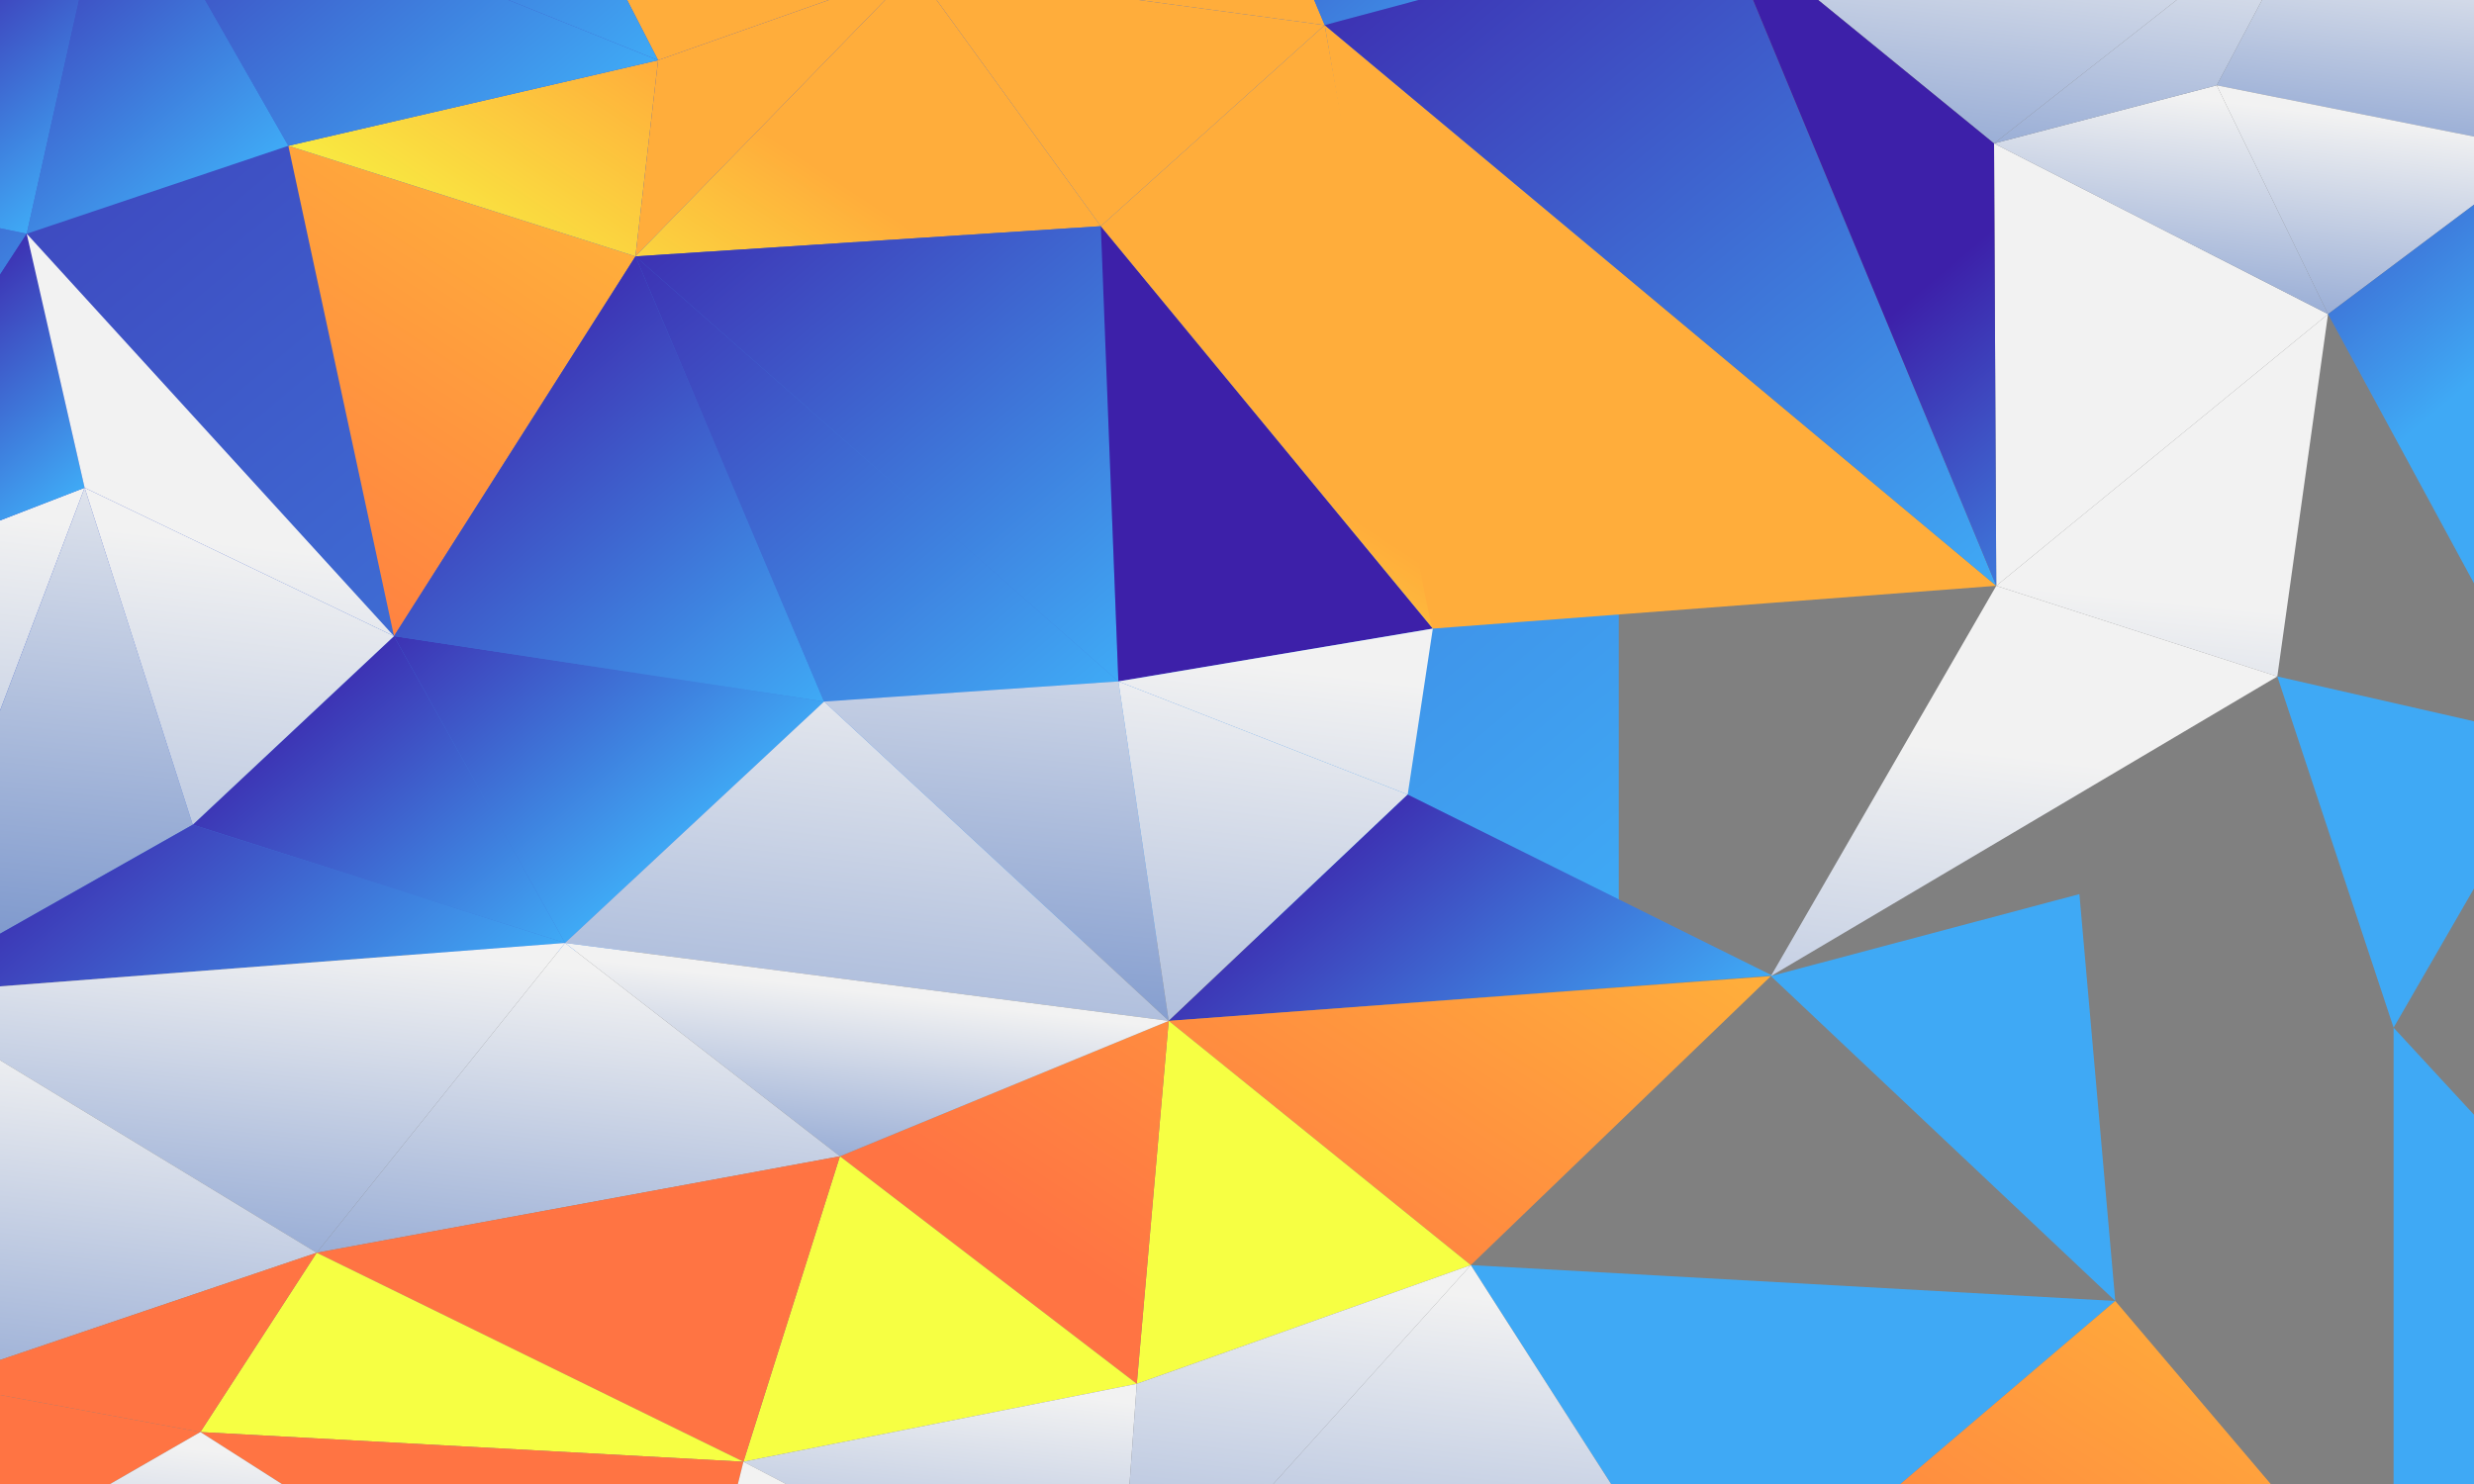 <svg xmlns="http://www.w3.org/2000/svg" xmlns:xlink="http://www.w3.org/1999/xlink" width="2000" height="1200" viewBox="0 0 2000 1200"><rect x="0" y="0" width="2000" height="1200" fill="#808080" stroke="none"/><defs><style>.Graphic-Style-10,.Graphic-Style-77,.Graphic-Style-9,.cls-1,.cls-10,.cls-11,.cls-12,.cls-13,.cls-14,.cls-15,.cls-16,.cls-17,.cls-18,.cls-19,.cls-2,.cls-20,.cls-21,.cls-22,.cls-23,.cls-24,.cls-26,.cls-27,.cls-28,.cls-29,.cls-3,.cls-30,.cls-31,.cls-4,.cls-5,.cls-6,.cls-7,.cls-8,.cls-9{fill-rule:evenodd}.cls-1{fill:url(#linear-gradient)}.Graphic-Style-9{fill:url(#linear-gradient-2)}.Graphic-Style-10{fill:url(#linear-gradient-3)}.cls-2{fill:url(#linear-gradient-4)}.cls-3{fill:url(#linear-gradient-7)}.cls-4{fill:url(#linear-gradient-8)}.Graphic-Style-5{fill:url(#linear-gradient-10)}.cls-5{fill:url(#linear-gradient-11)}.Graphic-Style-6{fill:url(#linear-gradient-12)}.cls-6{fill:url(#linear-gradient-13)}.cls-7{fill:url(#linear-gradient-14)}.cls-8{fill:url(#linear-gradient-15)}.cls-9{fill:url(#linear-gradient-16)}.cls-10{fill:url(#linear-gradient-17)}.cls-11{fill:url(#linear-gradient-18)}.cls-12{fill:url(#linear-gradient-20)}.cls-13{fill:url(#linear-gradient-22)}.cls-14{fill:url(#linear-gradient-26)}.Graphic-Style-77{fill:url(#linear-gradient-29)}.cls-15{fill:url(#linear-gradient-33)}.cls-16{fill:url(#linear-gradient-35)}.cls-17{fill:url(#linear-gradient-41)}.cls-18{fill:url(#linear-gradient-43)}.cls-19{fill:url(#linear-gradient-45)}.cls-20{fill:url(#linear-gradient-46)}.cls-21{fill:url(#linear-gradient-51)}.cls-22{fill:url(#linear-gradient-52)}.cls-23{fill:url(#linear-gradient-53)}.cls-24{fill:url(#linear-gradient-54)}.cls-25{fill:url(#linear-gradient-59)}.cls-26{fill:url(#linear-gradient-61)}.cls-27{fill:url(#linear-gradient-62)}.cls-28{fill:url(#linear-gradient-63)}.cls-29{fill:url(#linear-gradient-64)}.cls-30{fill:url(#linear-gradient-65)}.cls-31{fill:url(#linear-gradient-76)}</style><linearGradient id="linear-gradient" x1="1089.78" y1="941.86" x2="-88.62" y2="-457.49" gradientUnits="userSpaceOnUse"><stop offset=".01" stop-color="#3fa9f5"/><stop offset="1" stop-color="#3d20a9"/></linearGradient><linearGradient id="linear-gradient-2" x1="-140.68" y1="1179.95" x2="-48.98" y2="411.02" gradientUnits="userSpaceOnUse"><stop offset=".01" stop-color="#486fbc"/><stop offset="1" stop-color="#f2f2f2"/></linearGradient><linearGradient id="linear-gradient-3" x1="10.33" y1="977.76" x2="75.65" y2="319.72" xlink:href="#linear-gradient-2"/><linearGradient id="linear-gradient-4" x1="413.35" y1="799.84" x2="206.45" y2="554.15" xlink:href="#linear-gradient"/><linearGradient id="linear-gradient-7" x1="-42.45" y1="378.3" x2="-242.18" y2="141.12" xlink:href="#linear-gradient"/><linearGradient id="linear-gradient-8" x1="11.75" y1="442.66" x2="-127.17" y2="277.69" xlink:href="#linear-gradient"/><linearGradient id="linear-gradient-10" x1="129.52" y1="539.75" x2="395.29" y2="133.52" gradientUnits="userSpaceOnUse"><stop offset="0" stop-color="#ff7443"/><stop offset="1" stop-color="#ffad3b"/></linearGradient><linearGradient id="linear-gradient-11" x1="566.54" y1="670.84" x2="359.64" y2="425.14" xlink:href="#linear-gradient"/><linearGradient id="linear-gradient-12" x1="310.29" y1="259.1" x2="472.11" y2="11.77" gradientUnits="userSpaceOnUse"><stop offset="0" stop-color="#f6ff43"/><stop offset="1" stop-color="#ffad3b"/></linearGradient><linearGradient id="linear-gradient-13" x1="428.13" y1="137.42" x2="117.7" y2="-231.22" xlink:href="#linear-gradient"/><linearGradient id="linear-gradient-14" x1="173.62" y1="168.77" x2="-33.18" y2="-76.81" xlink:href="#linear-gradient"/><linearGradient id="linear-gradient-15" x1="70.67" y1="148.31" x2="-75.44" y2="-25.2" xlink:href="#linear-gradient"/><linearGradient id="linear-gradient-16" x1="-36.34" y1="21.23" x2="-223.2" y2="-200.66" xlink:href="#linear-gradient"/><linearGradient id="linear-gradient-17" x1="287.81" y1="905.67" x2="51.59" y2="625.17" xlink:href="#linear-gradient"/><linearGradient id="linear-gradient-18" x1="622.11" y1="605.48" x2="344.92" y2="276.32" xlink:href="#linear-gradient"/><linearGradient id="linear-gradient-20" x1="831.25" y1="613.83" x2="449.58" y2="160.6" xlink:href="#linear-gradient"/><linearGradient id="linear-gradient-22" x1="961.81" y1="503.89" x2="580.14" y2="50.66" xlink:href="#linear-gradient"/><linearGradient id="linear-gradient-26" x1="475.36" y1="97.65" x2="164.92" y2="-270.99" xlink:href="#linear-gradient"/><linearGradient id="linear-gradient-29" x1="1281.46" y1="917.22" x2="1057.43" y2="651.18" xlink:href="#linear-gradient"/><linearGradient id="linear-gradient-33" x1="1276.23" y1="31.88" x2="989.45" y2="-308.68" xlink:href="#linear-gradient"/><linearGradient id="linear-gradient-35" x1="1634.96" y1="457.87" x2="1118.08" y2="-155.93" xlink:href="#linear-gradient"/><linearGradient id="linear-gradient-41" x1="668.6" y1="1063.96" x2="699.86" y2="801.88" xlink:href="#linear-gradient-2"/><linearGradient id="linear-gradient-43" x1="431.17" y1="1278.61" x2="489.92" y2="786.02" xlink:href="#linear-gradient-2"/><linearGradient id="linear-gradient-45" x1="130.07" y1="1242.7" x2="188.81" y2="750.11" xlink:href="#linear-gradient-2"/><linearGradient id="linear-gradient-46" x1="25.42" y1="1403.61" x2="91.71" y2="847.78" xlink:href="#linear-gradient-2"/><linearGradient id="linear-gradient-51" x1="230.5" y1="1542.98" x2="273.13" y2="1185.48" xlink:href="#linear-gradient-2"/><linearGradient id="linear-gradient-52" x1="721.46" y1="1517.09" x2="769.17" y2="1117.05" xlink:href="#linear-gradient-2"/><linearGradient id="linear-gradient-53" x1="983.44" y1="1662.64" x2="1058.59" y2="1032.52" xlink:href="#linear-gradient-2"/><linearGradient id="linear-gradient-54" x1="694.44" y1="1623.59" x2="743.14" y2="1215.2" xlink:href="#linear-gradient-2"/><linearGradient id="linear-gradient-59" x1="1475.75" y1="237.65" x2="1508.86" y2="-39.92" xlink:href="#linear-gradient-2"/><linearGradient id="linear-gradient-61" x1="1585.58" y1="327.47" x2="1637.1" y2="-104.54" xlink:href="#linear-gradient-2"/><linearGradient id="linear-gradient-62" x1="1722.51" y1="390.35" x2="1759.81" y2="77.61" xlink:href="#linear-gradient-2"/><linearGradient id="linear-gradient-63" x1="1705.61" y1="341.79" x2="1757.13" y2="-90.22" xlink:href="#linear-gradient-2"/><linearGradient id="linear-gradient-64" x1="1939.45" y1="280.42" x2="1980.87" y2="-66.91" xlink:href="#linear-gradient-2"/><linearGradient id="linear-gradient-65" x1="1887.49" y1="410.03" x2="1924.79" y2="97.28" xlink:href="#linear-gradient-2"/><linearGradient id="linear-gradient-76" x1="1103.17" y1="1676.91" x2="1178.31" y2="1046.8" xlink:href="#linear-gradient-2"/></defs><title>school-cta-section</title><path class="cls-1" d="M1308.6 753.1l-1446.9 27.7 49.8-927.3 1397.1 50.9v848.7z" id="Layer_5" data-name="Layer 5"/><g id="Layer_6" data-name="Layer 6"><path class="Graphic-Style-9" d="M-173.6 488l242-93.6-155.5 409.9-86.5-316.3z"/><path class="Graphic-Style-10" d="M155.8 666.9L68.4 394.4-87.1 804.3l242.9-137.4z"/><path class="cls-2" d="M318.5 514.4L155.8 666.9l301 95.6-138.3-248.1z"/><path class="Graphic-Style-9" d="M68.4 394.4l250.1 120-162.7 152.5-87.4-272.5z"/><path class="Graphic-Style-10" d="M21.6 189l211.5-71.1 85.4 396.5L21.6 189z"/><path class="cls-3" d="M-185.8 146.3L21.6 189l-195.2 299-12.2-341.7z"/><path class="cls-4" d="M68.4 394.4L21.6 189l-195.2 299 242-93.6z"/><path class="Graphic-Style-9" d="M318.5 514.4L21.6 189l46.8 205.4 250.1 120z"/><path class="Graphic-Style-5" d="M513.7 207.3l-280.6-89.4 85.4 396.5 195.2-307.1z"/><path class="cls-5" d="M456.8 762.5l209.4-195.2-347.7-52.9 138.3 248.1z"/><path class="Graphic-Style-6" d="M532 48.7l-18.3 158.6-280.6-89.4L532 48.7z"/><path class="cls-6" d="M92.6-128.2l140.5 246.1L532 48.7 92.6-128.2z"/><path class="cls-7" d="M21.6 189l71-317.2 140.5 246.1L21.6 189z"/><path class="cls-8" d="M-185.8 146.3L92.6-128.2 21.6 189l-207.4-42.7z"/><path class="cls-9" d="M-200-170.9l14.2 317.2L92.6-128.2-200-170.9z"/><path class="cls-10" d="M-87.1 804.3l543.9-41.8-301-95.6-242.9 137.4z"/><path class="cls-11" d="M513.7 207.3l152.5 360-347.7-52.9 195.2-307.1z"/><path class="Graphic-Style-5" d="M532 48.7l207.4-73.2-225.7 231.8L532 48.7z"/><path class="cls-12" d="M666.2 567.3L904.1 551 513.7 207.3l152.5 360z"/><path class="Graphic-Style-6" d="M739.4-24.5l150.5 207.4-376.2 24.4L739.4-24.5z"/><path class="cls-13" d="M904.1 551l-14.2-368.1-376.2 24.4L904.1 551z"/><path class="Graphic-Style-10" d="M944.8 825.5L666.2 567.3 904.1 551l40.7 274.5z"/><path class="Graphic-Style-9" d="M456.8 762.5l488 63-278.6-258.2-209.4 195.2z"/><path class="Graphic-Style-5" d="M739.4-24.5L383.6-240 532 48.7l207.4-73.2z"/><path class="cls-14" d="M92.6-128.2l291-111.8L532 48.7 92.6-128.2z"/><path class="Graphic-Style-6" d="M1070.9 20.3L739.4-24.5l150.5 207.4 181-162.6z"/><path class="Graphic-Style-9" d="M1138 642.5L904.1 551l40.7 274.5 193.2-183z"/><path class="Graphic-Style-77" d="M1432.8 788.9L1138 642.5l-193.2 183 488-36.6zM904.1 551l254.2-42.7-268.4-325.4L904.1 551z"/><path class="Graphic-Style-6" d="M1070.9 20.3l87.4 488-268.4-325.4 181-162.6z"/><path class="Graphic-Style-5" d="M971.2-217.6L739.4-24.5l331.5 44.8-99.7-237.9z"/><path class="cls-15" d="M1070.9 20.3l319.2-85.4-418.9-152.5 99.7 237.9z"/><path class="Graphic-Style-5" d="M1158.3 508.3l455.5-34.6-542.9-453.4s83.3 490 87.4 488z"/><path class="cls-16" d="M1390.1-65.1l223.7 538.8-542.9-453.4 319.2-85.4z"/><path class="Graphic-Style-9" d="M1158.3 508.3L1138 642.5 904.1 551l254.2-42.7z"/><path class="Graphic-Style-10" d="M1613.8 473.7l-182.2 315.6L1138 642.5l20.3-134.2 455.5-34.6z"/><path class="Graphic-Style-5" d="M944.8 825.5L1189 1023l242.6-233.7-486.8 36.2z"/><path class="Graphic-Style-6" d="M1189 1023L954.1 833l-9.3-7.5L919 1119l270-96z"/><path class="Graphic-Style-5" d="M679 935l240 184 25.8-293.5L679 935z"/><path class="cls-17" d="M456.8 762.5L679 935l265.8-109.5-488-63z"/><path class="Graphic-Style-6" d="M919 1119l-318 63 78-247 240 184z"/><path class="cls-18" d="M456.8 762.5L256 1013l423-78-222.2-172.5z"/><path class="Graphic-Style-5" d="M601 1182l-345-169 423-78-78 247z"/><path class="cls-19" d="M-87.1 804.3L256 1013l200.8-250.5-543.9 41.8z"/><path class="cls-20" d="M-54 1118l310-105-343.1-208.7L-54 1118z"/><path class="Graphic-Style-6" d="M162 1158l94-145 345 169-439-24z"/><path class="Graphic-Style-5" d="M-54 1118l216 40 94-145-310 105z"/><path class="Graphic-Style-5" d="M-36 1272l-18-154 216 40-198 114zm637-90l-55 221-384-245 439 24z"/><path class="cls-21" d="M-36 1272l582 131-384-245-198 114z"/><path class="cls-22" d="M903 1340l16-221-318 63 302 158z"/><path class="cls-23" d="M1189 1023l-286 317 16-221 270-96z"/><path class="cls-24" d="M546 1403l357-63-302-158-55 221z"/><path class="Graphic-Style-77" d="M1189 1023l521 29-278.4-262.7L1189 1023z"/><path class="Graphic-Style-77" d="M1681 723l29 329-278.4-262.7L1681 723z"/><path class="Graphic-Style-77" d="M1935 831l-254-108 29 329 225-221zm0 486l-225-265 225-221v486z"/><path class="cls-25" d="M1612 116L1390.1-65.1"/><path class="Graphic-Style-9" d="M1882 254l-270-138 1.8 357.7L1882 254z"/><path class="cls-26" d="M1878-93l-266 209-221.9-181.1L1878-93z"/><path class="cls-27" d="M1792 69l90 185-270-138 180-47z"/><path class="cls-28" d="M1878-93l-86 162-180 47 266-209z"/><path class="cls-29" d="M2058 122l-266-53 86-162 274 39-94 176z"/><path class="cls-30" d="M1882 254l176-132-266-53 90 185z"/><path class="Graphic-Style-77" d="M1390.1-65.1L1612 116l1.8 357.7-223.7-538.8z"/><path class="Graphic-Style-10" d="M1841 547l-227.2-73.3L1882 254l-41 293z"/><path class="Graphic-Style-9" d="M1431.6 789.3L1841 547l-227.2-73.3-182.2 315.6z"/><path class="Graphic-Style-10" d="M1681 723l160-176-409.4 242.3L1681 723z"/><path class="Graphic-Style-77" d="M1935 831l-94-284-160 176 254 108z"/><path class="Graphic-Style-77" d="M2069 599l-228-52 94 284 134-232z"/><path class="Graphic-Style-77" d="M1882 254l187 345-228-52 41-293z"/><path class="Graphic-Style-77" d="M2058 122l11 477-187-345 176-132zm-673 1207l-196-306 521 29-325 277z"/><path class="Graphic-Style-5" d="M1935 1317l-550 12 325-277 225 265z"/><path class="cls-31" d="M903 1340l482-11-196-306-286 317z"/><path class="Graphic-Style-77" d="M2175 1091l-240-260 134-232 106 492z"/><path class="Graphic-Style-77" d="M1935 1317l240-226-240-260v486z"/></g></svg>